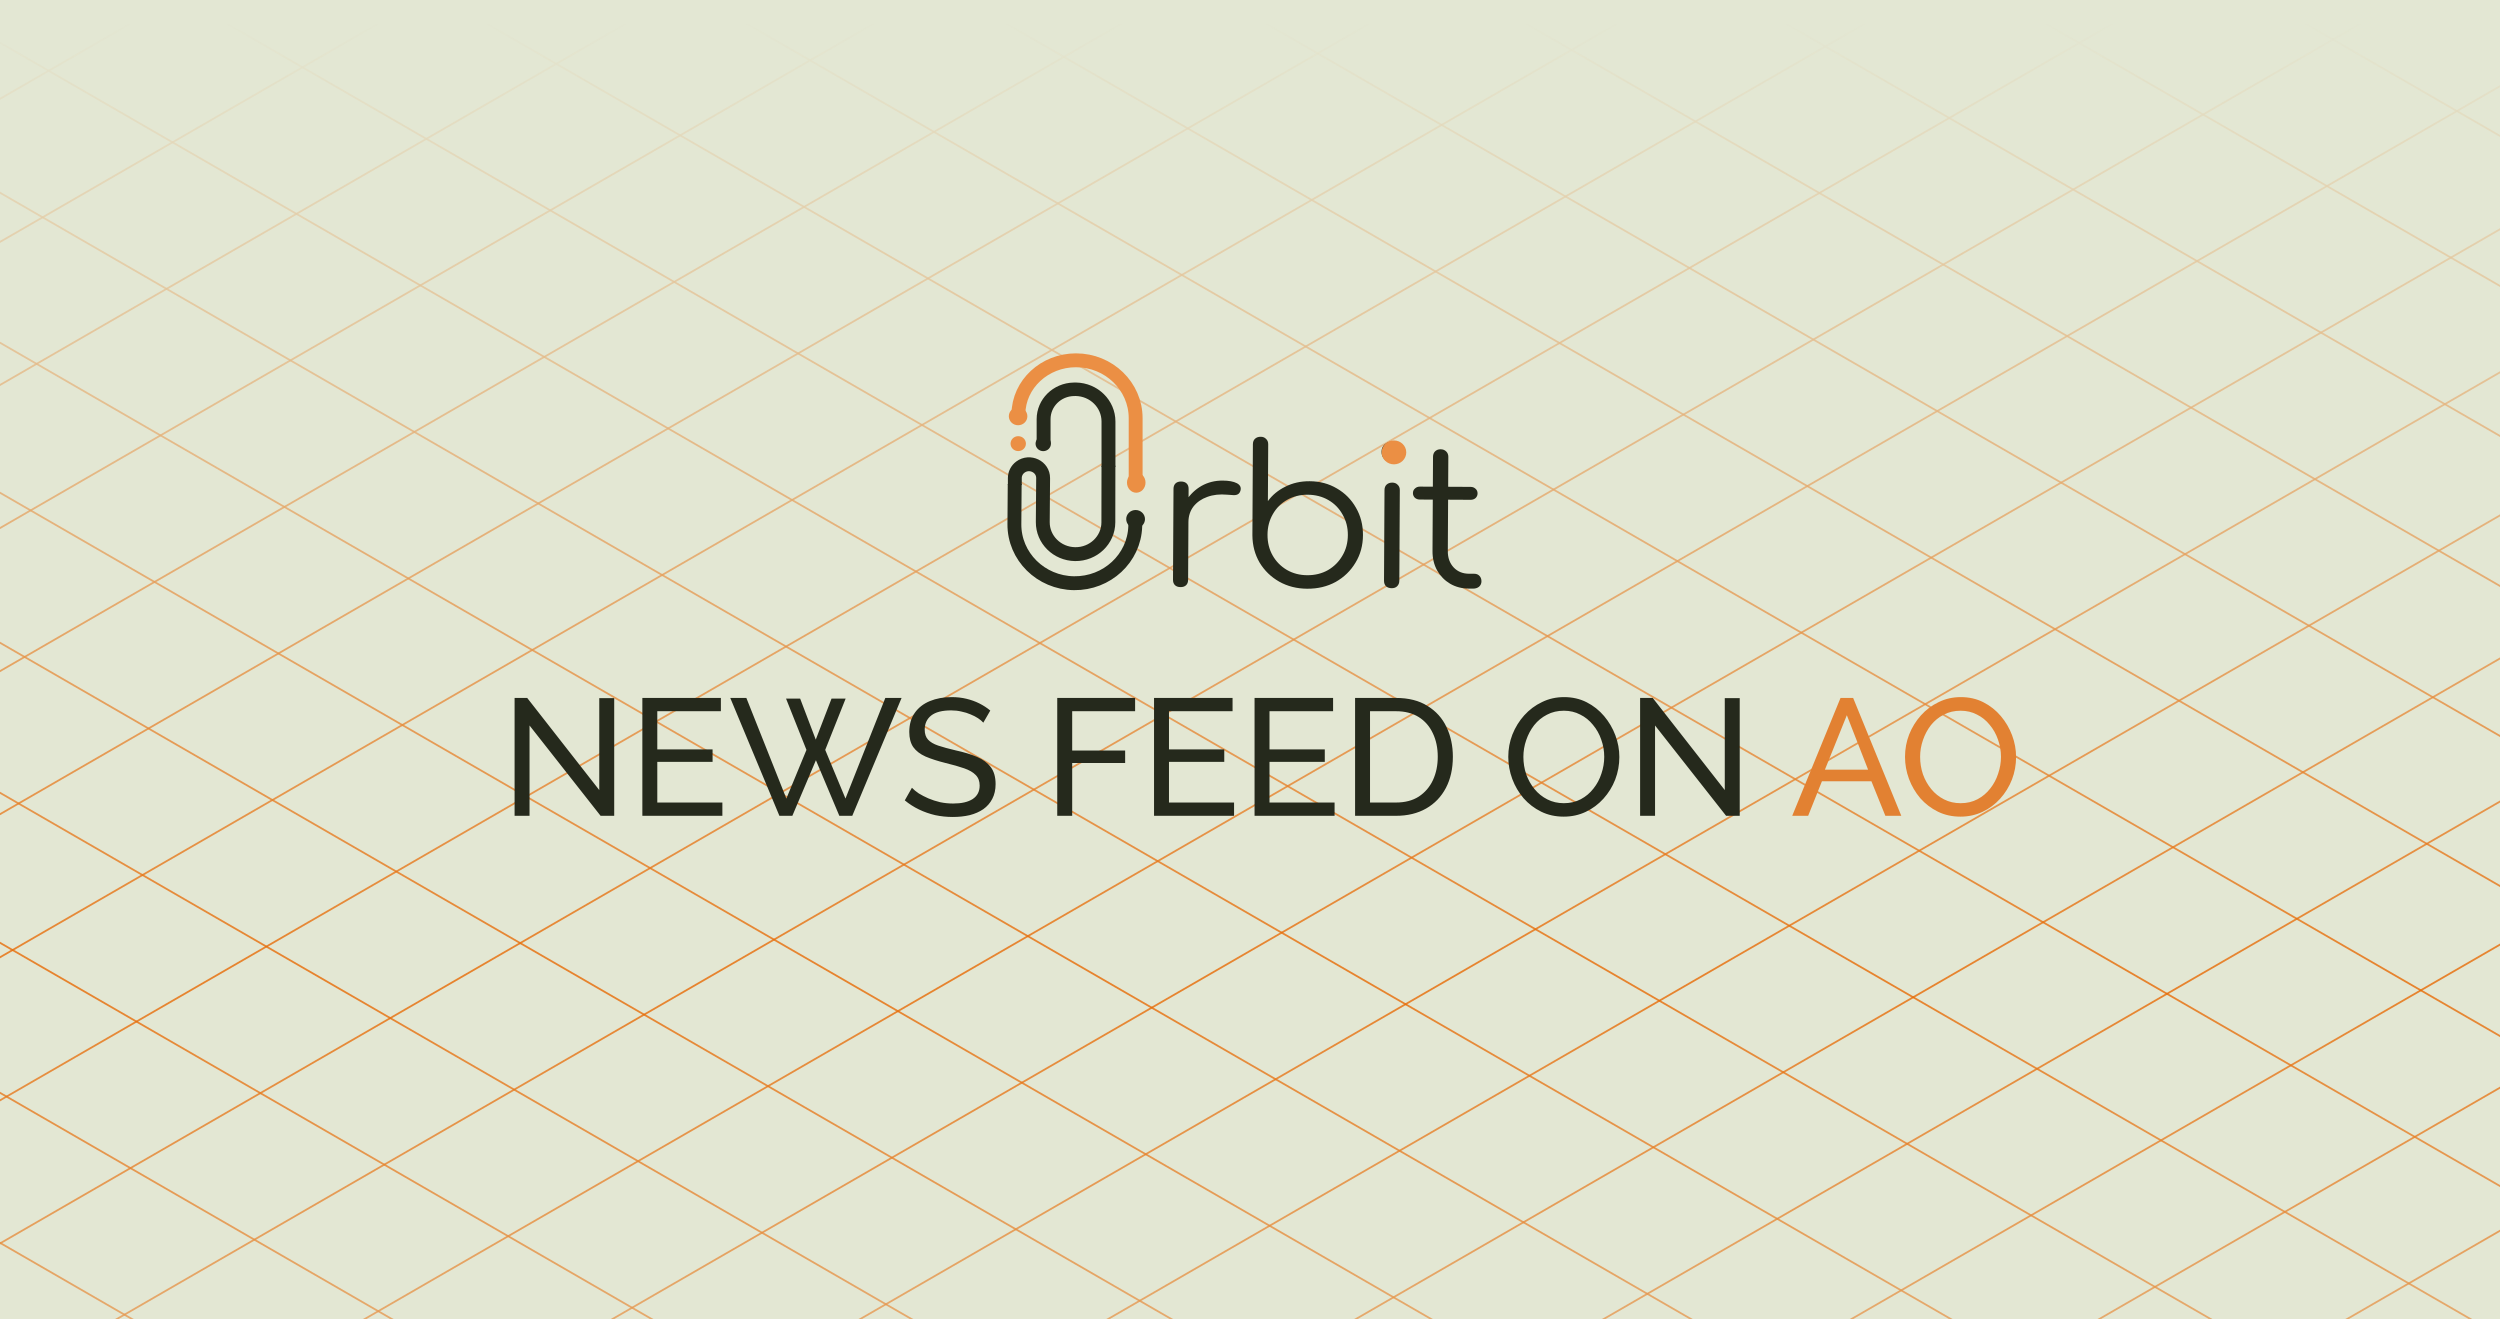 <svg width="360" height="190" viewBox="0 0 360 190" fill="none" xmlns="http://www.w3.org/2000/svg">
<g clip-path="url(#clip0_2068_6210)">
<rect width="360" height="190" fill="#E3E7D3"/>
<g clip-path="url(#clip1_2068_6210)">
<g clip-path="url(#clip2_2068_6210)">
<mask id="mask0_2068_6210" style="mask-type:alpha" maskUnits="userSpaceOnUse" x="-16" y="3" width="582" height="263">
<rect x="-15.998" y="3.002" width="581.704" height="262.373" fill="url(#paint0_linear_2068_6210)"/>
</mask>
<g mask="url(#mask0_2068_6210)">
<line y1="-0.151" x2="584.431" y2="-0.151" transform="matrix(-0.866 0.5 -0.866 -0.5 269.496 -162.117)" stroke="#E86800" stroke-opacity="0.79" stroke-width="0.303"/>
<line y1="-0.151" x2="584.431" y2="-0.151" transform="matrix(-0.866 0.5 -0.866 -0.5 287.338 -151.816)" stroke="#E86800" stroke-opacity="0.79" stroke-width="0.303"/>
<line y1="-0.151" x2="584.431" y2="-0.151" transform="matrix(-0.866 0.5 -0.866 -0.5 305.18 -141.516)" stroke="#E86800" stroke-opacity="0.79" stroke-width="0.303"/>
<line y1="-0.151" x2="584.431" y2="-0.151" transform="matrix(-0.866 0.5 -0.866 -0.5 323.021 -131.214)" stroke="#E86800" stroke-opacity="0.79" stroke-width="0.303"/>
<line y1="-0.151" x2="584.431" y2="-0.151" transform="matrix(-0.866 0.5 -0.866 -0.5 340.863 -120.913)" stroke="#E86800" stroke-opacity="0.79" stroke-width="0.303"/>
<line y1="-0.151" x2="584.431" y2="-0.151" transform="matrix(-0.866 0.5 -0.866 -0.5 358.705 -110.612)" stroke="#E86800" stroke-opacity="0.79" stroke-width="0.303"/>
<line y1="-0.151" x2="584.431" y2="-0.151" transform="matrix(-0.866 0.5 -0.866 -0.5 376.547 -100.312)" stroke="#E86800" stroke-opacity="0.79" stroke-width="0.303"/>
<line y1="-0.151" x2="584.431" y2="-0.151" transform="matrix(-0.866 0.5 -0.866 -0.5 394.389 -90.01)" stroke="#E86800" stroke-opacity="0.79" stroke-width="0.303"/>
<line y1="-0.151" x2="584.431" y2="-0.151" transform="matrix(-0.866 0.5 -0.866 -0.5 412.23 -79.709)" stroke="#E86800" stroke-opacity="0.79" stroke-width="0.303"/>
<line y1="-0.151" x2="584.431" y2="-0.151" transform="matrix(-0.866 0.5 -0.866 -0.5 430.072 -69.408)" stroke="#E86800" stroke-opacity="0.79" stroke-width="0.303"/>
<line y1="-0.151" x2="584.431" y2="-0.151" transform="matrix(-0.866 0.5 -0.866 -0.5 447.914 -59.107)" stroke="#E86800" stroke-opacity="0.79" stroke-width="0.303"/>
<line y1="-0.151" x2="584.431" y2="-0.151" transform="matrix(-0.866 0.5 -0.866 -0.5 465.756 -48.806)" stroke="#E86800" stroke-opacity="0.79" stroke-width="0.303"/>
<line y1="-0.151" x2="584.431" y2="-0.151" transform="matrix(-0.866 0.5 -0.866 -0.5 483.6 -38.505)" stroke="#E86800" stroke-opacity="0.79" stroke-width="0.303"/>
<line y1="-0.151" x2="584.431" y2="-0.151" transform="matrix(-0.866 0.5 -0.866 -0.5 501.441 -28.204)" stroke="#E86800" stroke-opacity="0.79" stroke-width="0.303"/>
<line y1="-0.151" x2="584.431" y2="-0.151" transform="matrix(-0.866 0.5 -0.866 -0.5 519.283 -17.903)" stroke="#E86800" stroke-opacity="0.79" stroke-width="0.303"/>
<line y1="-0.151" x2="584.431" y2="-0.151" transform="matrix(-0.866 0.5 -0.866 -0.5 537.125 -7.602)" stroke="#E86800" stroke-opacity="0.79" stroke-width="0.303"/>
<line y1="-0.151" x2="584.431" y2="-0.151" transform="matrix(-0.866 0.5 -0.866 -0.5 554.967 2.699)" stroke="#E86800" stroke-opacity="0.79" stroke-width="0.303"/>
<line y1="-0.151" x2="584.431" y2="-0.151" transform="matrix(-0.866 0.5 -0.866 -0.5 572.809 13)" stroke="#E86800" stroke-opacity="0.79" stroke-width="0.303"/>
<line y1="-0.151" x2="584.431" y2="-0.151" transform="matrix(-0.866 0.5 -0.866 -0.5 590.65 23.301)" stroke="#E86800" stroke-opacity="0.79" stroke-width="0.303"/>
<line y1="-0.151" x2="584.431" y2="-0.151" transform="matrix(-0.866 0.5 -0.866 -0.5 608.492 33.602)" stroke="#E86800" stroke-opacity="0.79" stroke-width="0.303"/>
<line y1="-0.151" x2="584.431" y2="-0.151" transform="matrix(-0.866 0.5 -0.866 -0.5 626.334 43.903)" stroke="#E86800" stroke-opacity="0.79" stroke-width="0.303"/>
<line y1="-0.151" x2="584.431" y2="-0.151" transform="matrix(-0.866 0.5 -0.866 -0.5 644.176 54.204)" stroke="#E86800" stroke-opacity="0.79" stroke-width="0.303"/>
<line y1="-0.151" x2="584.431" y2="-0.151" transform="matrix(-0.866 0.5 -0.866 -0.5 662.018 64.505)" stroke="#E86800" stroke-opacity="0.79" stroke-width="0.303"/>
<line y1="-0.151" x2="584.431" y2="-0.151" transform="matrix(-0.866 0.5 -0.866 -0.5 679.859 74.806)" stroke="#E86800" stroke-opacity="0.79" stroke-width="0.303"/>
<line y1="-0.151" x2="584.431" y2="-0.151" transform="matrix(-0.866 0.5 -0.866 -0.5 697.701 85.107)" stroke="#E86800" stroke-opacity="0.79" stroke-width="0.303"/>
<line y1="-0.151" x2="584.431" y2="-0.151" transform="matrix(-0.866 0.5 -0.866 -0.5 715.543 95.408)" stroke="#E86800" stroke-opacity="0.79" stroke-width="0.303"/>
<line y1="-0.151" x2="584.431" y2="-0.151" transform="matrix(-0.866 0.5 -0.866 -0.5 733.385 105.709)" stroke="#E86800" stroke-opacity="0.79" stroke-width="0.303"/>
<line y1="-0.151" x2="584.431" y2="-0.151" transform="matrix(-0.866 0.5 -0.866 -0.5 751.227 116.01)" stroke="#E86800" stroke-opacity="0.79" stroke-width="0.303"/>
<line y1="-0.151" x2="584.431" y2="-0.151" transform="matrix(-0.866 0.5 -0.866 -0.5 769.068 126.312)" stroke="#E86800" stroke-opacity="0.79" stroke-width="0.303"/>
<line y1="-0.151" x2="584.431" y2="-0.151" transform="matrix(-0.866 0.5 -0.866 -0.5 786.91 136.612)" stroke="#E86800" stroke-opacity="0.79" stroke-width="0.303"/>
<line y1="-0.151" x2="606.245" y2="-0.151" transform="matrix(0.866 0.5 -0.866 0.5 -235.336 129.652)" stroke="#E86800" stroke-opacity="0.79" stroke-width="0.303"/>
<line y1="-0.151" x2="606.245" y2="-0.151" transform="matrix(0.866 0.5 -0.866 0.5 -216.627 118.852)" stroke="#E86800" stroke-opacity="0.79" stroke-width="0.303"/>
<line y1="-0.151" x2="606.245" y2="-0.151" transform="matrix(0.866 0.5 -0.866 0.5 -197.92 108.05)" stroke="#E86800" stroke-opacity="0.79" stroke-width="0.303"/>
<line y1="-0.151" x2="606.245" y2="-0.151" transform="matrix(0.866 0.5 -0.866 0.5 -179.211 97.249)" stroke="#E86800" stroke-opacity="0.79" stroke-width="0.303"/>
<line y1="-0.151" x2="606.245" y2="-0.151" transform="matrix(0.866 0.5 -0.866 0.5 -160.504 86.448)" stroke="#E86800" stroke-opacity="0.79" stroke-width="0.303"/>
<line y1="-0.151" x2="606.245" y2="-0.151" transform="matrix(0.866 0.5 -0.866 0.5 -141.797 75.647)" stroke="#E86800" stroke-opacity="0.79" stroke-width="0.303"/>
<line y1="-0.151" x2="606.245" y2="-0.151" transform="matrix(0.866 0.5 -0.866 0.5 -123.088 64.846)" stroke="#E86800" stroke-opacity="0.79" stroke-width="0.303"/>
<line y1="-0.151" x2="606.245" y2="-0.151" transform="matrix(0.866 0.5 -0.866 0.5 -104.381 54.045)" stroke="#E86800" stroke-opacity="0.79" stroke-width="0.303"/>
<line y1="-0.151" x2="606.245" y2="-0.151" transform="matrix(0.866 0.5 -0.866 0.5 -85.672 43.244)" stroke="#E86800" stroke-opacity="0.79" stroke-width="0.303"/>
<line y1="-0.151" x2="606.245" y2="-0.151" transform="matrix(0.866 0.5 -0.866 0.5 -66.965 32.443)" stroke="#E86800" stroke-opacity="0.79" stroke-width="0.303"/>
<line y1="-0.151" x2="606.245" y2="-0.151" transform="matrix(0.866 0.5 -0.866 0.5 -48.256 21.642)" stroke="#E86800" stroke-opacity="0.79" stroke-width="0.303"/>
<line y1="-0.151" x2="606.245" y2="-0.151" transform="matrix(0.866 0.5 -0.866 0.5 -29.549 10.841)" stroke="#E86800" stroke-opacity="0.79" stroke-width="0.303"/>
<line y1="-0.151" x2="606.245" y2="-0.151" transform="matrix(0.866 0.5 -0.866 0.5 -10.84 0.04)" stroke="#E86800" stroke-opacity="0.79" stroke-width="0.303"/>
<line y1="-0.151" x2="606.245" y2="-0.151" transform="matrix(0.866 0.5 -0.866 0.5 7.867 -10.761)" stroke="#E86800" stroke-opacity="0.79" stroke-width="0.303"/>
<line y1="-0.151" x2="606.245" y2="-0.151" transform="matrix(0.866 0.5 -0.866 0.5 26.574 -21.562)" stroke="#E86800" stroke-opacity="0.79" stroke-width="0.303"/>
<line y1="-0.151" x2="606.245" y2="-0.151" transform="matrix(0.866 0.5 -0.866 0.5 45.283 -32.363)" stroke="#E86800" stroke-opacity="0.79" stroke-width="0.303"/>
<line y1="-0.151" x2="606.245" y2="-0.151" transform="matrix(0.866 0.5 -0.866 0.5 63.99 -43.164)" stroke="#E86800" stroke-opacity="0.79" stroke-width="0.303"/>
<line y1="-0.151" x2="606.245" y2="-0.151" transform="matrix(0.866 0.5 -0.866 0.5 82.699 -53.965)" stroke="#E86800" stroke-opacity="0.79" stroke-width="0.303"/>
<line y1="-0.151" x2="606.245" y2="-0.151" transform="matrix(0.866 0.5 -0.866 0.5 101.406 -64.767)" stroke="#E86800" stroke-opacity="0.79" stroke-width="0.303"/>
<line y1="-0.151" x2="606.245" y2="-0.151" transform="matrix(0.866 0.5 -0.866 0.5 120.115 -75.567)" stroke="#E86800" stroke-opacity="0.79" stroke-width="0.303"/>
<line y1="-0.151" x2="606.245" y2="-0.151" transform="matrix(0.866 0.5 -0.866 0.5 138.822 -86.368)" stroke="#E86800" stroke-opacity="0.79" stroke-width="0.303"/>
<line y1="-0.151" x2="606.245" y2="-0.151" transform="matrix(0.866 0.5 -0.866 0.5 157.531 -97.169)" stroke="#E86800" stroke-opacity="0.79" stroke-width="0.303"/>
<line y1="-0.151" x2="606.245" y2="-0.151" transform="matrix(0.866 0.5 -0.866 0.5 176.238 -107.971)" stroke="#E86800" stroke-opacity="0.79" stroke-width="0.303"/>
<line y1="-0.151" x2="606.245" y2="-0.151" transform="matrix(0.866 0.5 -0.866 0.5 194.945 -118.771)" stroke="#E86800" stroke-opacity="0.79" stroke-width="0.303"/>
<line y1="-0.151" x2="606.245" y2="-0.151" transform="matrix(0.866 0.5 -0.866 0.5 213.654 -129.572)" stroke="#E86800" stroke-opacity="0.79" stroke-width="0.303"/>
<line y1="-0.151" x2="606.245" y2="-0.151" transform="matrix(0.866 0.5 -0.866 0.5 232.361 -140.373)" stroke="#E86800" stroke-opacity="0.79" stroke-width="0.303"/>
<line y1="-0.151" x2="606.245" y2="-0.151" transform="matrix(0.866 0.5 -0.866 0.5 251.07 -151.175)" stroke="#E86800" stroke-opacity="0.79" stroke-width="0.303"/>
<line y1="-0.151" x2="606.245" y2="-0.151" transform="matrix(0.866 0.5 -0.866 0.5 269.777 -161.976)" stroke="#E86800" stroke-opacity="0.79" stroke-width="0.303"/>
<line y1="-0.151" x2="606.245" y2="-0.151" transform="matrix(0.866 0.5 -0.866 0.5 288.486 -172.776)" stroke="#E86800" stroke-opacity="0.79" stroke-width="0.303"/>
</g>
</g>
</g>
<g filter="url(#filter0_d_2068_6210)">
<path d="M74.582 103.994V117H72.43V100.026H74.247L84.623 113.294V100.05H86.775V117H84.814L74.582 103.994ZM102.351 115.087V117H90.828V100.026H102.136V101.938H92.979V107.437H100.94V109.23H92.979V115.087H102.351ZM111.519 100.122H113.551L115.798 106.027L118.069 100.122H120.101L117.161 107.509L120.077 114.514L125.815 100.026H128.158L121.057 117H119.193L115.822 108.991L112.427 117H110.562L103.486 100.026H105.805L111.566 114.514L114.459 107.509L111.519 100.122ZM139.926 103.588C139.735 103.365 139.48 103.15 139.161 102.943C138.842 102.735 138.484 102.552 138.085 102.393C137.687 102.217 137.249 102.082 136.77 101.986C136.308 101.875 135.822 101.819 135.312 101.819C134.005 101.819 133.041 102.066 132.419 102.56C131.798 103.054 131.487 103.732 131.487 104.592C131.487 105.198 131.646 105.676 131.965 106.027C132.284 106.377 132.77 106.664 133.423 106.887C134.093 107.11 134.938 107.341 135.958 107.581C137.137 107.836 138.157 108.146 139.018 108.513C139.878 108.88 140.54 109.374 141.002 109.995C141.464 110.601 141.695 111.414 141.695 112.434C141.695 113.247 141.536 113.956 141.217 114.561C140.914 115.151 140.484 115.645 139.926 116.044C139.368 116.426 138.715 116.713 137.966 116.904C137.217 117.08 136.404 117.167 135.527 117.167C134.667 117.167 133.822 117.08 132.993 116.904C132.18 116.713 131.407 116.442 130.674 116.092C129.941 115.741 129.256 115.303 128.618 114.777L129.646 112.96C129.901 113.231 130.228 113.502 130.626 113.773C131.041 114.028 131.503 114.267 132.013 114.49C132.539 114.713 133.105 114.896 133.71 115.04C134.316 115.167 134.938 115.231 135.575 115.231C136.786 115.231 137.727 115.016 138.396 114.585C139.066 114.139 139.4 113.494 139.4 112.649C139.4 112.011 139.209 111.501 138.826 111.119C138.46 110.736 137.91 110.418 137.177 110.163C136.444 109.908 135.551 109.653 134.499 109.398C133.352 109.111 132.387 108.8 131.607 108.465C130.826 108.114 130.236 107.66 129.837 107.102C129.455 106.545 129.264 105.819 129.264 104.927C129.264 103.843 129.527 102.927 130.053 102.178C130.579 101.428 131.304 100.863 132.228 100.48C133.153 100.098 134.196 99.906 135.36 99.906C136.125 99.906 136.834 99.986 137.488 100.145C138.157 100.305 138.779 100.528 139.352 100.815C139.926 101.102 140.452 101.444 140.93 101.843L139.926 103.588ZM150.572 117V100.026H161.785V101.938H152.724V107.604H160.35V109.398H152.724V117H150.572ZM176.034 115.087V117H164.51V100.026H175.818V101.938H166.662V107.437H174.623V109.23H166.662V115.087H176.034ZM190.509 115.087V117H178.985V100.026H190.293V101.938H181.137V107.437H189.098V109.23H181.137V115.087H190.509ZM193.46 117V100.026H199.342C201.159 100.026 202.673 100.408 203.884 101.173C205.111 101.923 206.028 102.943 206.633 104.234C207.239 105.509 207.542 106.927 207.542 108.489C207.542 110.21 207.207 111.709 206.538 112.984C205.868 114.259 204.92 115.247 203.693 115.948C202.465 116.649 201.015 117 199.342 117H193.46ZM205.366 108.489C205.366 107.214 205.127 106.082 204.649 105.094C204.187 104.106 203.509 103.333 202.617 102.775C201.724 102.217 200.633 101.938 199.342 101.938H195.612V115.087H199.342C200.648 115.087 201.748 114.801 202.641 114.227C203.533 113.637 204.211 112.848 204.673 111.86C205.135 110.856 205.366 109.732 205.366 108.489ZM223.506 117.12C222.31 117.12 221.227 116.88 220.254 116.402C219.282 115.924 218.437 115.279 217.72 114.466C217.019 113.637 216.477 112.713 216.095 111.693C215.712 110.657 215.521 109.597 215.521 108.513C215.521 107.381 215.72 106.306 216.118 105.285C216.533 104.249 217.099 103.333 217.816 102.536C218.549 101.723 219.402 101.086 220.374 100.624C221.346 100.145 222.406 99.906 223.554 99.906C224.749 99.906 225.833 100.153 226.805 100.647C227.777 101.142 228.614 101.803 229.315 102.632C230.016 103.461 230.558 104.385 230.941 105.405C231.323 106.425 231.515 107.469 231.515 108.537C231.515 109.668 231.315 110.752 230.917 111.788C230.519 112.808 229.953 113.725 229.22 114.538C228.502 115.334 227.658 115.964 226.685 116.426C225.713 116.888 224.653 117.12 223.506 117.12ZM217.696 108.513C217.696 109.374 217.832 110.21 218.103 111.023C218.39 111.82 218.788 112.529 219.298 113.151C219.808 113.773 220.422 114.267 221.139 114.633C221.856 115 222.653 115.183 223.53 115.183C224.438 115.183 225.251 114.992 225.968 114.609C226.685 114.227 227.291 113.717 227.785 113.079C228.295 112.442 228.678 111.724 228.933 110.928C229.204 110.131 229.339 109.326 229.339 108.513C229.339 107.652 229.196 106.824 228.909 106.027C228.638 105.23 228.239 104.52 227.713 103.899C227.203 103.261 226.59 102.767 225.873 102.417C225.171 102.05 224.39 101.867 223.53 101.867C222.621 101.867 221.808 102.058 221.091 102.441C220.374 102.807 219.76 103.309 219.25 103.947C218.756 104.584 218.374 105.301 218.103 106.098C217.832 106.879 217.696 107.684 217.696 108.513ZM236.656 103.994V117H234.504V100.026H236.321L246.697 113.294V100.05H248.849V117H246.888L236.656 103.994Z" fill="#25291C"/>
<path d="M263.365 100.026H265.182L272.115 117H269.82L267.812 112.027H260.688L258.703 117H256.408L263.365 100.026ZM267.334 110.354L264.274 102.512L261.118 110.354H267.334ZM280.636 117.12C279.44 117.12 278.356 116.88 277.384 116.402C276.412 115.924 275.567 115.279 274.85 114.466C274.149 113.637 273.607 112.713 273.224 111.693C272.842 110.657 272.651 109.597 272.651 108.513C272.651 107.381 272.85 106.306 273.248 105.285C273.663 104.249 274.228 103.333 274.946 102.536C275.679 101.723 276.531 101.086 277.504 100.624C278.476 100.145 279.536 99.906 280.683 99.906C281.879 99.906 282.963 100.153 283.935 100.647C284.907 101.142 285.744 101.803 286.445 102.632C287.146 103.461 287.688 104.385 288.071 105.405C288.453 106.425 288.644 107.469 288.644 108.537C288.644 109.668 288.445 110.752 288.047 111.788C287.648 112.808 287.083 113.725 286.349 114.538C285.632 115.334 284.787 115.964 283.815 116.426C282.843 116.888 281.783 117.12 280.636 117.12ZM274.826 108.513C274.826 109.374 274.962 110.21 275.233 111.023C275.519 111.82 275.918 112.529 276.428 113.151C276.938 113.773 277.552 114.267 278.269 114.633C278.986 115 279.783 115.183 280.659 115.183C281.568 115.183 282.381 114.992 283.098 114.609C283.815 114.227 284.421 113.717 284.915 113.079C285.425 112.442 285.807 111.724 286.062 110.928C286.333 110.131 286.469 109.326 286.469 108.513C286.469 107.652 286.325 106.824 286.039 106.027C285.768 105.23 285.369 104.52 284.843 103.899C284.333 103.261 283.72 102.767 283.002 102.417C282.301 102.05 281.52 101.867 280.659 101.867C279.751 101.867 278.938 102.058 278.221 102.441C277.504 102.807 276.89 103.309 276.38 103.947C275.886 104.584 275.503 105.301 275.233 106.098C274.962 106.879 274.826 107.684 274.826 108.513Z" fill="#E28132"/>
</g>
<path d="M163.534 69.513L163.534 60.225C163.534 55.618 159.686 51.883 154.94 51.883C150.451 51.883 146.69 55.286 146.649 59.644C146.648 59.846 146.646 60.044 146.646 60.235" stroke="#EB8F44" stroke-width="1.999"/>
<path d="M146.62 64.957C147.232 64.96 147.73 64.482 147.733 63.889C147.737 63.295 147.244 62.812 146.632 62.809C146.021 62.805 145.523 63.284 145.519 63.877C145.516 64.47 146.009 64.954 146.62 64.957Z" fill="#EB8F44"/>
<path d="M150.222 64.966C150.833 64.969 151.332 64.491 151.335 63.897C151.338 63.304 150.845 62.821 150.234 62.817C149.623 62.814 149.124 63.292 149.121 63.886C149.118 64.479 149.61 64.963 150.222 64.966Z" fill="#25291C"/>
<path d="M146.116 69.7L146.073 75.472C146.037 80.118 149.872 83.919 154.658 83.982C159.41 84.044 163.335 80.396 163.477 75.786L163.505 74.877" stroke="#25291C" stroke-width="1.999"/>
<path d="M159.616 67.066L159.604 75.218C159.6 77.772 157.448 79.83 154.818 79.795C152.222 79.761 150.141 77.699 150.161 75.178L150.21 68.849C150.223 67.205 148.284 66.265 146.937 67.261C146.432 67.635 146.135 68.217 146.135 68.834V69.854" stroke="#25291C" stroke-width="1.999"/>
<path d="M154.915 56.055L154.898 55.083L154.915 55.083L154.931 55.083L154.915 56.055ZM151.279 63.666C151.279 64.203 150.831 64.638 150.278 64.638C149.726 64.638 149.277 64.203 149.277 63.666H151.279ZM154.931 57.026L154.653 57.031L154.62 55.088L154.898 55.083L154.931 57.026ZM151.279 60.36V63.666H149.277V60.36H151.279ZM158.62 67.229V61.93H160.622V67.229H158.62ZM158.62 61.93V60.698H160.622V61.93H158.62ZM149.277 60.36C149.277 57.482 151.655 55.135 154.62 55.088L154.653 57.031C152.781 57.061 151.279 58.543 151.279 60.36H149.277ZM154.931 55.083C158.089 55.133 160.622 57.632 160.622 60.698H158.62C158.62 58.693 156.964 57.059 154.899 57.026L154.931 55.083Z" fill="#25291C"/>
<path d="M163.519 76.059C164.266 76.063 164.875 75.48 164.879 74.757C164.883 74.034 164.281 73.445 163.534 73.441C162.787 73.437 162.178 74.02 162.174 74.743C162.17 75.466 162.772 76.055 163.519 76.059Z" fill="#25291C"/>
<path d="M163.62 70.952C164.357 70.952 164.955 70.3 164.955 69.495C164.955 68.69 164.357 68.037 163.62 68.037C162.883 68.037 162.285 68.69 162.285 69.495C162.285 70.3 162.883 70.952 163.62 70.952Z" fill="#EB8F44"/>
<path d="M146.606 61.236C147.343 61.236 147.941 60.656 147.941 59.94C147.941 59.225 147.343 58.645 146.606 58.645C145.869 58.645 145.271 59.225 145.271 59.94C145.271 60.656 145.869 61.236 146.606 61.236Z" fill="#EB8F44"/>
<path d="M169.874 75.175C169.937 74.027 170.248 73 170.807 72.095C171.385 71.19 172.124 70.48 173.024 69.966C173.943 69.452 174.957 69.198 176.064 69.203C176.942 69.208 177.619 69.332 178.095 69.575C178.571 69.818 178.75 70.171 178.633 70.634C178.555 70.912 178.421 71.096 178.229 71.188C178.057 71.28 177.837 71.316 177.57 71.296C177.322 71.276 177.036 71.256 176.711 71.236C175.642 71.138 174.688 71.244 173.846 71.555C173.023 71.847 172.362 72.307 171.862 72.934C171.382 73.562 171.139 74.311 171.134 75.182L169.874 75.175ZM169.995 84.544C169.651 84.542 169.384 84.448 169.194 84.262C169.004 84.076 168.91 83.816 168.912 83.482L168.984 70.39C168.986 70.056 169.083 69.797 169.274 69.613C169.466 69.429 169.734 69.337 170.078 69.339C170.421 69.341 170.688 69.435 170.878 69.621C171.068 69.808 171.162 70.067 171.16 70.401L171.088 83.493C171.086 83.827 170.99 84.086 170.798 84.27C170.606 84.454 170.338 84.546 169.995 84.544ZM188.236 84.777C186.746 84.769 185.402 84.429 184.203 83.755C183.023 83.082 182.083 82.169 181.383 81.017C180.702 79.846 180.356 78.538 180.345 77.092L180.417 63.972C180.419 63.638 180.516 63.379 180.708 63.195C180.918 62.992 181.196 62.892 181.54 62.894C181.864 62.895 182.121 62.998 182.311 63.203C182.52 63.39 182.624 63.65 182.622 63.983L182.577 72.156C183.212 71.288 184.046 70.597 185.08 70.084C186.133 69.552 187.299 69.289 188.578 69.296C190.048 69.303 191.363 69.653 192.524 70.344C193.685 71.018 194.596 71.94 195.258 73.111C195.939 74.281 196.276 75.599 196.268 77.063C196.26 78.545 195.899 79.869 195.186 81.032C194.493 82.196 193.543 83.118 192.336 83.798C191.13 84.459 189.763 84.785 188.236 84.777ZM188.246 82.831C189.353 82.837 190.347 82.592 191.229 82.096C192.11 81.582 192.8 80.89 193.302 80.022C193.822 79.154 194.085 78.163 194.091 77.052C194.097 75.958 193.845 74.975 193.334 74.101C192.843 73.209 192.159 72.511 191.284 72.006C190.408 71.501 189.417 71.246 188.31 71.24C187.221 71.234 186.237 71.48 185.356 71.975C184.475 72.471 183.784 73.162 183.283 74.049C182.781 74.918 182.528 75.899 182.522 76.992C182.516 78.104 182.759 79.097 183.25 79.97C183.742 80.844 184.426 81.542 185.301 82.066C186.176 82.57 187.158 82.826 188.246 82.831ZM200.408 84.701C200.064 84.699 199.788 84.605 199.579 84.418C199.389 84.214 199.295 83.944 199.297 83.611L199.368 70.574C199.37 70.241 199.467 69.982 199.659 69.797C199.87 69.595 200.147 69.494 200.491 69.496C200.816 69.498 201.073 69.601 201.262 69.806C201.471 69.992 201.575 70.252 201.573 70.586L201.502 83.622C201.5 83.956 201.394 84.224 201.182 84.427C200.99 84.611 200.732 84.702 200.408 84.701ZM200.478 66.605C200.058 66.603 199.696 66.453 199.392 66.155C199.088 65.856 198.938 65.494 198.94 65.068C198.943 64.605 199.097 64.244 199.404 63.986C199.73 63.71 200.103 63.573 200.523 63.575C200.924 63.577 201.277 63.718 201.58 63.998C201.904 64.259 202.064 64.621 202.061 65.084C202.059 65.51 201.904 65.871 201.597 66.166C201.29 66.461 200.917 66.607 200.478 66.605ZM211.521 84.758C210.509 84.753 209.603 84.517 208.804 84.049C208.024 83.582 207.407 82.949 206.953 82.15C206.499 81.332 206.275 80.404 206.281 79.366L206.355 65.774C206.357 65.459 206.454 65.2 206.646 64.997C206.857 64.794 207.125 64.693 207.449 64.695C207.774 64.697 208.041 64.8 208.249 65.005C208.458 65.21 208.562 65.47 208.56 65.785L208.486 79.377C208.481 80.323 208.763 81.103 209.332 81.717C209.902 82.313 210.635 82.613 211.532 82.618L212.305 82.622C212.611 82.623 212.859 82.727 213.048 82.931C213.238 83.136 213.332 83.396 213.33 83.711C213.328 84.026 213.213 84.285 212.982 84.488C212.753 84.672 212.466 84.763 212.122 84.761L211.521 84.758ZM204.46 71.935C204.174 71.933 203.935 71.849 203.745 71.681C203.556 71.495 203.462 71.272 203.463 71.012C203.464 70.734 203.561 70.513 203.753 70.347C203.945 70.162 204.184 70.071 204.47 70.073L211.773 70.11C212.059 70.112 212.297 70.206 212.487 70.392C212.677 70.56 212.771 70.782 212.769 71.06C212.768 71.32 212.671 71.542 212.48 71.726C212.288 71.892 212.049 71.974 211.762 71.972L204.46 71.935Z" fill="#25291C"/>
<path d="M200.728 66.867C201.708 66.867 202.502 66.096 202.502 65.144C202.502 64.193 201.708 63.422 200.728 63.422C199.748 63.422 198.953 64.193 198.953 65.144C198.953 66.096 199.748 66.867 200.728 66.867Z" fill="#EB8F44"/>
</g>
<defs>
<filter id="filter0_d_2068_6210" x="72.191" y="98.474" width="220.034" height="21.08" filterUnits="userSpaceOnUse" color-interpolation-filters="sRGB">
<feFlood flood-opacity="0" result="BackgroundImageFix"/>
<feColorMatrix in="SourceAlpha" type="matrix" values="0 0 0 0 0 0 0 0 0 0 0 0 0 0 0 0 0 0 127 0" result="hardAlpha"/>
<feOffset dx="1.671" dy="0.477"/>
<feGaussianBlur stdDeviation="0.955"/>
<feComposite in2="hardAlpha" operator="out"/>
<feColorMatrix type="matrix" values="0 0 0 0 0.145 0 0 0 0 0.161 0 0 0 0 0.11 0 0 0 0.25 0"/>
<feBlend mode="normal" in2="BackgroundImageFix" result="effect1_dropShadow_2068_6210"/>
<feBlend mode="normal" in="SourceGraphic" in2="effect1_dropShadow_2068_6210" result="shape"/>
</filter>
<linearGradient id="paint0_linear_2068_6210" x1="274.854" y1="3.002" x2="274.854" y2="265.375" gradientUnits="userSpaceOnUse">
<stop stop-color="#C4C4C4" stop-opacity="0"/>
<stop offset="0.526" stop-color="#C4C4C4"/>
<stop offset="1" stop-color="#C4C4C4" stop-opacity="0"/>
</linearGradient>
<clipPath id="clip0_2068_6210">
<rect width="360" height="190" fill="white"/>
</clipPath>
<clipPath id="clip1_2068_6210">
<rect width="409" height="187.458" fill="white" transform="translate(-16 3)"/>
</clipPath>
<clipPath id="clip2_2068_6210">
<rect width="581.704" height="262.979" fill="white" transform="translate(-16 3)"/>
</clipPath>
</defs>
</svg>
